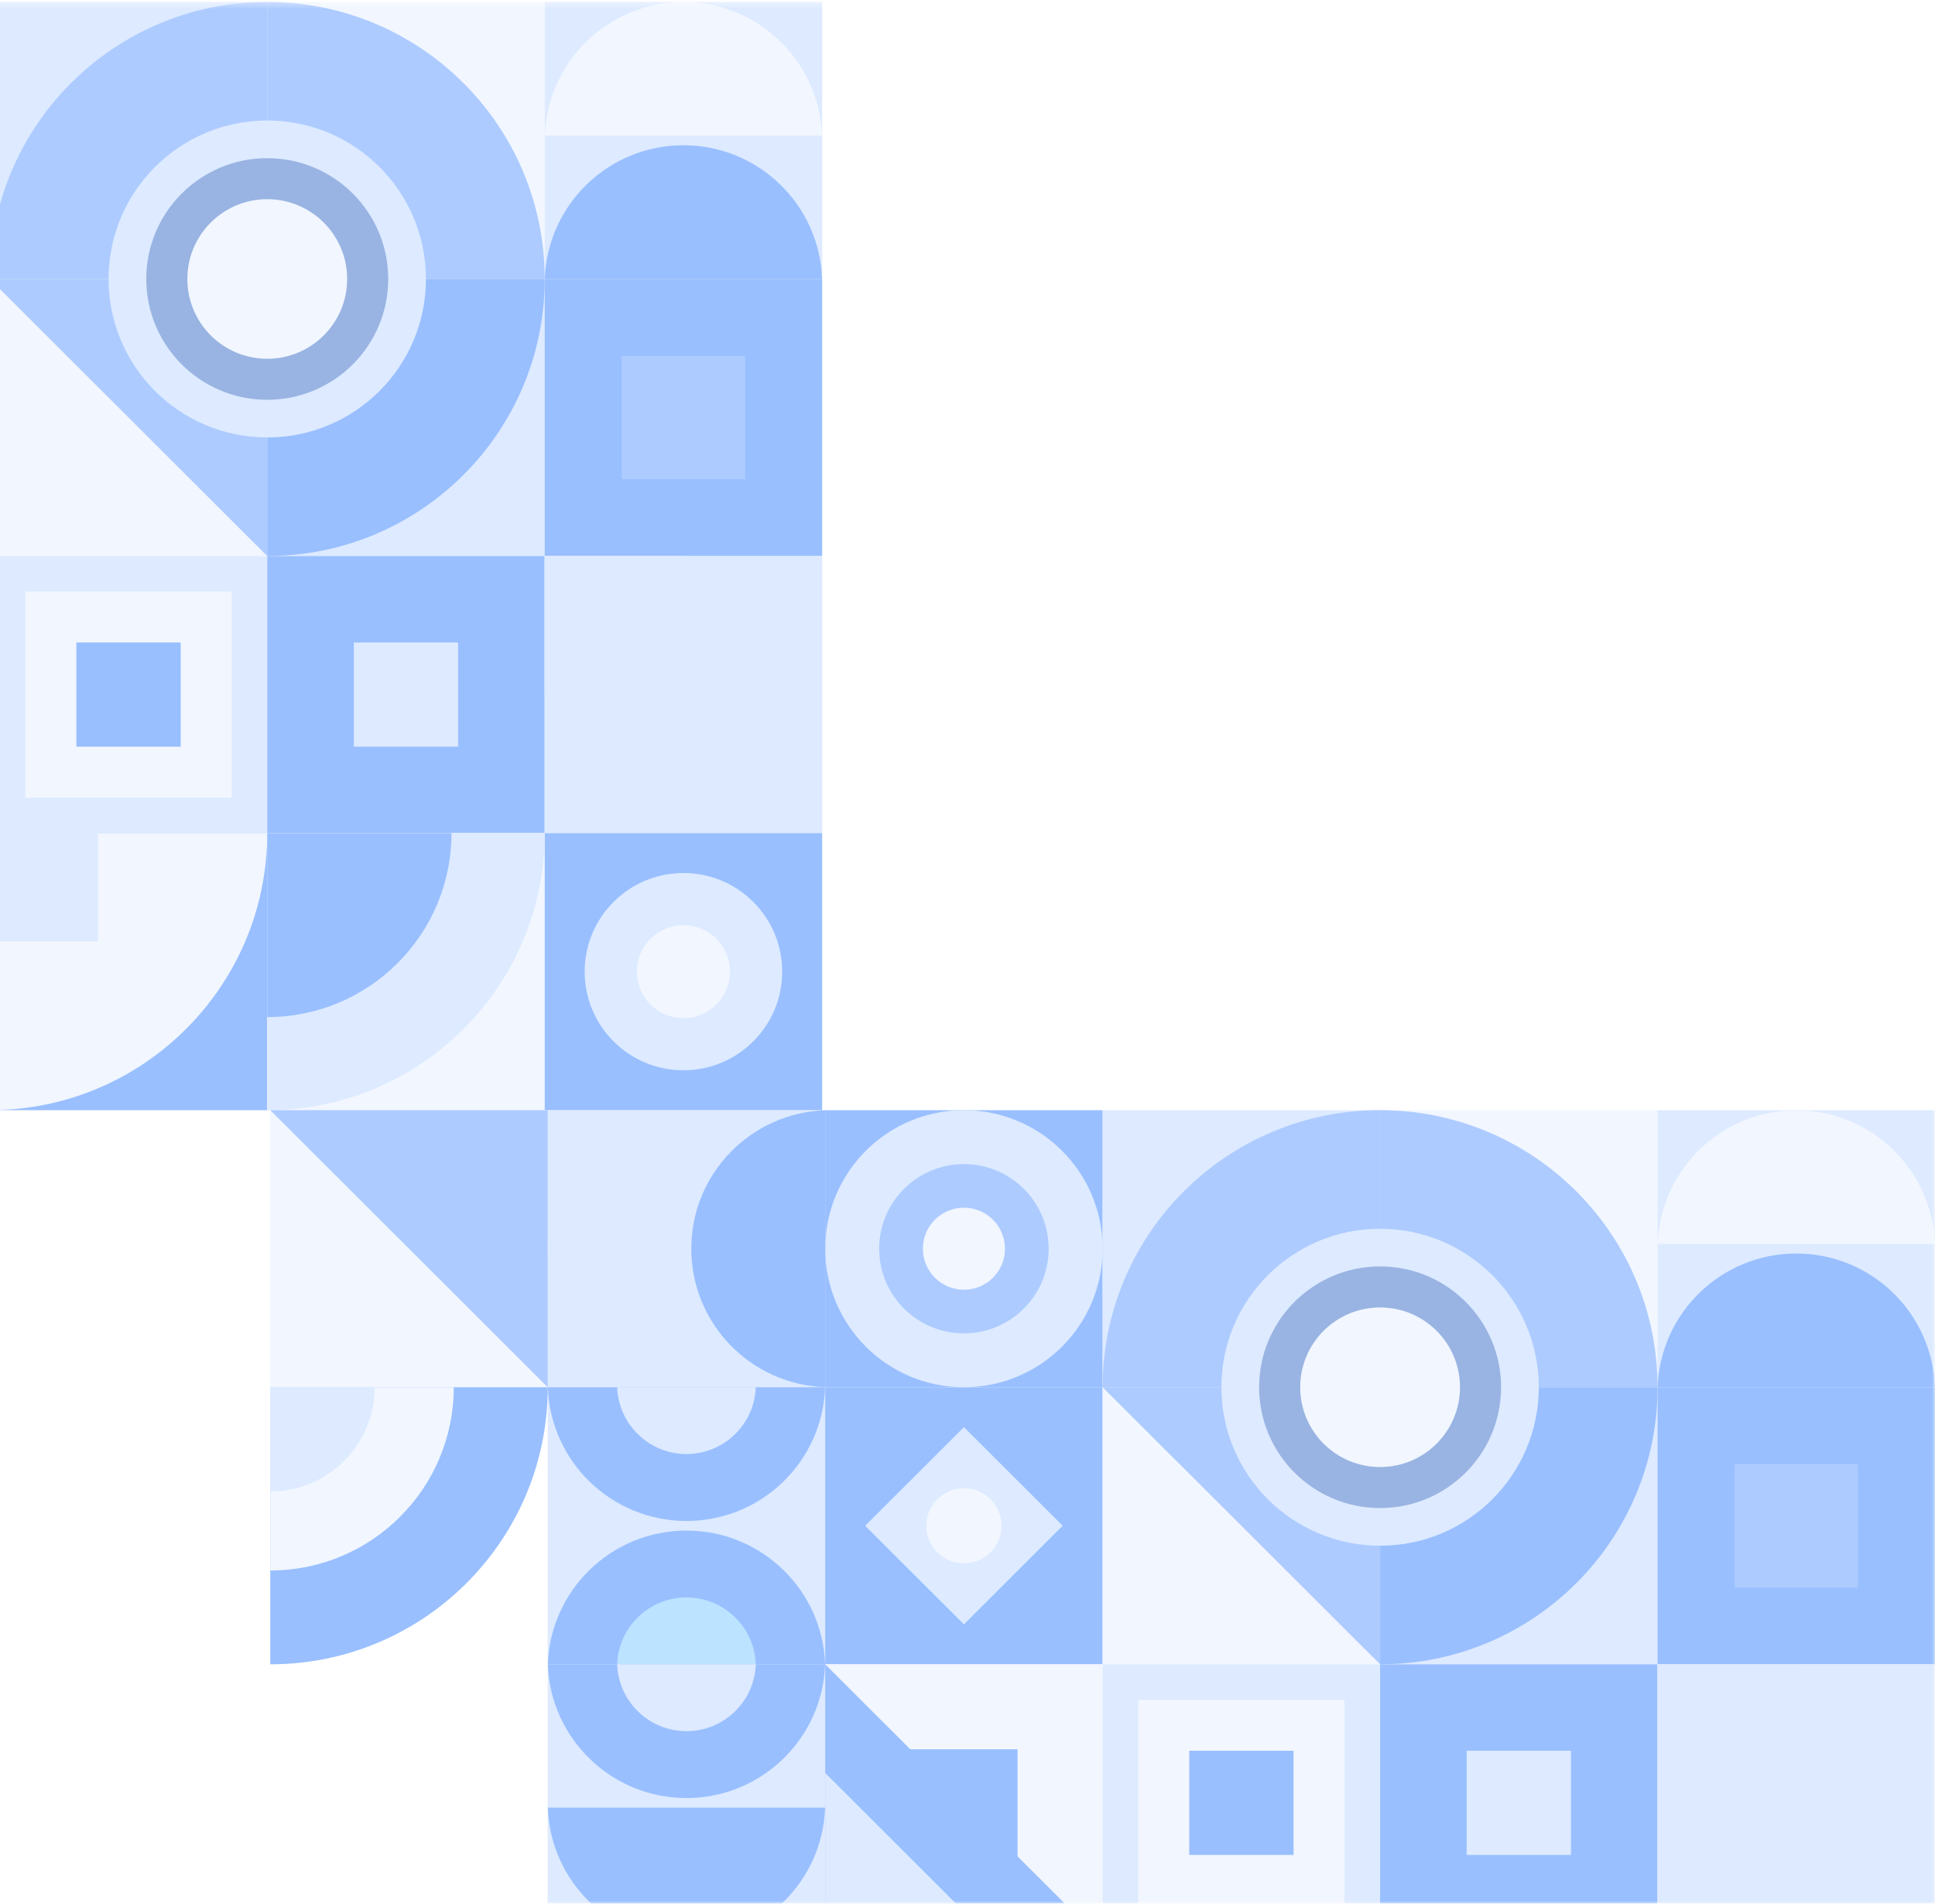 <svg width="310" height="305" viewBox="0 0 310 305" fill="none" xmlns="http://www.w3.org/2000/svg">
<mask id="mask0" mask-type="alpha" maskUnits="userSpaceOnUse" x="-2" y="0" width="312" height="305">
<rect x="-2" y="0.307" width="312" height="304.693" fill="#C4C4C4"/>
</mask>
<g mask="url(#mask0)">
<g opacity="0.5">
<g opacity="0.8" clip-path="url(#clip0)">
<path d="M42.815 133.473H-1.634V177.862H42.815V133.473Z" fill="#005FFF"/>
<path d="M-1.634 177.862V133.473H42.815C42.815 157.99 22.916 177.862 -1.634 177.862Z" fill="#DCE9FF"/>
<path d="M42.815 0.307H-1.634V44.696H42.815V0.307Z" fill="#A9C9FF"/>
<path d="M87.265 0.307H42.815V44.696H87.265V0.307Z" fill="#DCE9FF"/>
<path d="M131.714 0.307H87.265V44.696H131.714V0.307Z" fill="#A9C9FF"/>
<path d="M42.815 44.696H-1.634V89.084H42.815V44.696Z" fill="#DCE9FF"/>
<path d="M87.265 44.696H42.815V89.084H87.265V44.696Z" fill="#A9C9FF"/>
<path d="M131.714 44.696H87.265V89.084H131.714V44.696Z" fill="#005FFF"/>
<path d="M119.389 57.007H99.593V76.776H119.389V57.007Z" fill="#317DFF"/>
<path d="M42.815 89.085H-1.634V133.473H42.815V89.085Z" fill="#A9C9FF"/>
<path d="M37.126 94.766H4.055V127.791H37.126V94.766Z" fill="#DCE9FF"/>
<path d="M28.947 102.934H12.234V119.624H28.947V102.934Z" fill="#005FFF"/>
<path d="M87.265 89.085H42.815V133.473H87.265V89.085Z" fill="#005FFF"/>
<path d="M131.714 89.085H87.265V133.473H131.714V89.085Z" fill="#A9C9FF"/>
<path d="M87.265 133.473H42.815V177.862H87.265V133.473Z" fill="#DCE9FF"/>
<path d="M131.714 133.473H87.265V177.862H131.714V133.473Z" fill="#005FFF"/>
<path d="M-1.634 44.696L42.815 89.084V44.696H-1.634Z" fill="#317DFF"/>
<path d="M109.49 171.47C118.229 171.47 125.314 164.395 125.314 155.668C125.314 146.94 118.229 139.865 109.49 139.865C100.75 139.865 93.665 146.94 93.665 155.668C93.665 164.395 100.75 171.47 109.49 171.47Z" fill="#A9C9FF"/>
<path d="M131.7 44.696H87.279C87.685 32.792 97.474 23.272 109.49 23.272C121.506 23.272 131.295 32.792 131.7 44.696Z" fill="#005FFF"/>
<path d="M131.7 21.745H87.279C87.685 9.842 97.474 0.321 109.49 0.321C121.506 0.321 131.295 9.842 131.7 21.745Z" fill="#DCE9FF"/>
<path d="M87.265 133.473V89.085H131.714L87.265 133.473Z" fill="#A9C9FF"/>
<path d="M15.701 150.785L15.701 133.473L-1.635 133.473L-1.635 150.785L15.701 150.785Z" fill="#A9C9FF"/>
<path d="M-1.634 44.696H42.815V0.307C18.265 0.307 -1.634 20.179 -1.634 44.696Z" fill="#317DFF"/>
<path d="M87.265 44.696H42.815V0.307C67.365 0.307 87.265 20.179 87.265 44.696Z" fill="#317DFF"/>
<path d="M87.265 44.696H42.815V89.084C67.365 89.084 87.265 69.212 87.265 44.696Z" fill="#005FFF"/>
<path d="M87.265 133.473H42.815V177.862C67.365 177.862 87.265 157.99 87.265 133.473Z" fill="#A9C9FF"/>
<path d="M72.329 133.473H42.815V162.947C59.115 162.947 72.329 149.751 72.329 133.473Z" fill="#005FFF"/>
<path d="M42.815 70.086C56.857 70.086 68.24 58.718 68.24 44.696C68.24 30.673 56.857 19.305 42.815 19.305C28.773 19.305 17.39 30.673 17.39 44.696C17.39 58.718 28.773 70.086 42.815 70.086Z" fill="#A9C9FF"/>
<path d="M42.815 64.049C53.518 64.049 62.195 55.384 62.195 44.696C62.195 34.007 53.518 25.342 42.815 25.342C32.112 25.342 23.435 34.007 23.435 44.696C23.435 55.384 32.112 64.049 42.815 64.049Z" fill="#0043B5"/>
<path d="M42.815 57.48C49.885 57.48 55.617 51.756 55.617 44.696C55.617 37.635 49.885 31.912 42.815 31.912C35.745 31.912 30.014 37.635 30.014 44.696C30.014 51.756 35.745 57.48 42.815 57.48Z" fill="#DCE9FF"/>
<path d="M73.397 102.934H56.684V119.624H73.397V102.934Z" fill="#A9C9FF"/>
<path d="M109.49 163.125C113.614 163.125 116.957 159.786 116.957 155.668C116.957 151.549 113.614 148.21 109.49 148.21C105.365 148.21 102.022 151.549 102.022 155.668C102.022 159.786 105.365 163.125 109.49 163.125Z" fill="#DCE9FF"/>
<path d="M109.489 89.085H87.265V111.279H109.489V89.085Z" fill="#A9C9FF"/>
</g>
<g opacity="0.8" clip-path="url(#clip1)">
<path d="M87.752 177.862H43.302V222.251H87.752V177.862Z" fill="#DCE9FF"/>
<path d="M132.202 177.862H87.752V222.251H132.202V177.862Z" fill="#A9C9FF"/>
<path d="M176.651 177.862H132.202V222.251H176.651V177.862Z" fill="#005FFF"/>
<path d="M221.101 177.862H176.651V222.251H221.101V177.862Z" fill="#A9C9FF"/>
<path d="M265.55 177.862H221.101V222.251H265.55V177.862Z" fill="#DCE9FF"/>
<path d="M310 177.862H265.551V222.251H310V177.862Z" fill="#A9C9FF"/>
<path d="M132.202 222.25H87.752V266.639H132.202V222.25Z" fill="#A9C9FF"/>
<path d="M176.651 222.25H132.202V266.639H176.651V222.25Z" fill="#005FFF"/>
<path d="M170.249 244.441L154.426 228.64L138.602 244.441L154.426 260.243L170.249 244.441Z" fill="#A9C9FF"/>
<path d="M150.159 248.706C147.802 246.352 147.802 242.538 150.159 240.184C152.517 237.829 156.336 237.829 158.694 240.184C161.051 242.538 161.051 246.352 158.694 248.706C156.336 251.061 152.517 251.061 150.159 248.706Z" fill="#DCE9FF"/>
<path d="M221.101 222.25H176.651V266.639H221.101V222.25Z" fill="#DCE9FF"/>
<path d="M265.55 222.25H221.101V266.639H265.55V222.25Z" fill="#A9C9FF"/>
<path d="M310 222.25H265.551V266.639H310V222.25Z" fill="#005FFF"/>
<path d="M297.675 234.562H277.879V254.331H297.675V234.562Z" fill="#317DFF"/>
<path d="M132.202 266.639H87.752V311.028H132.202V266.639Z" fill="#A9C9FF"/>
<path d="M176.651 266.639H132.202V311.028H176.651V266.639Z" fill="#DCE9FF"/>
<path d="M221.101 266.639H176.651V311.028H221.101V266.639Z" fill="#A9C9FF"/>
<path d="M215.411 272.321H182.341V305.346H215.411V272.321Z" fill="#DCE9FF"/>
<path d="M207.233 280.489H190.52V297.179H207.233V280.489Z" fill="#005FFF"/>
<path d="M265.55 266.639H221.101V311.028H265.55V266.639Z" fill="#005FFF"/>
<path d="M310 266.639H265.551V311.028H310V266.639Z" fill="#A9C9FF"/>
<path d="M43.302 177.862L87.752 222.251V177.862H43.302Z" fill="#317DFF"/>
<path d="M176.651 222.25L221.101 266.639V222.25H176.651Z" fill="#317DFF"/>
<path d="M176.651 311.028L132.202 266.639V311.028H176.651Z" fill="#005FFF"/>
<path d="M159.227 311.028L132.202 284.04V311.028H159.227Z" fill="#A9C9FF"/>
<path d="M154.426 222.251C166.701 222.251 176.651 212.314 176.651 200.056C176.651 187.799 166.701 177.862 154.426 177.862C142.152 177.862 132.202 187.799 132.202 200.056C132.202 212.314 142.152 222.251 154.426 222.251Z" fill="#A9C9FF"/>
<path d="M109.205 177.876V222.236C97.285 221.832 87.752 212.055 87.752 200.056C87.752 188.057 97.285 178.281 109.205 177.876Z" fill="#A9C9FF"/>
<path d="M132.202 177.876V222.236C120.282 221.832 110.749 212.055 110.749 200.056C110.749 188.057 120.282 178.281 132.202 177.876Z" fill="#005FFF"/>
<path d="M309.986 222.25H265.565C265.97 210.347 275.76 200.827 287.776 200.827C299.791 200.827 309.581 210.347 309.986 222.25Z" fill="#005FFF"/>
<path d="M309.986 199.3H265.565C265.97 187.396 275.76 177.876 287.776 177.876C299.791 177.876 309.581 187.396 309.986 199.3Z" fill="#DCE9FF"/>
<path d="M87.766 222.25H132.187C131.782 234.154 121.992 243.674 109.977 243.674C97.961 243.674 88.171 234.154 87.766 222.25Z" fill="#005FFF"/>
<path d="M87.766 289.604H132.187C131.782 301.508 121.992 311.028 109.977 311.028C97.961 311.028 88.171 301.508 87.766 289.604Z" fill="#005FFF"/>
<path d="M132.187 266.639H87.766C88.171 254.736 97.961 245.216 109.977 245.216C121.992 245.216 131.782 254.736 132.187 266.639Z" fill="#005FFF"/>
<path d="M87.766 266.639H132.187C131.782 278.543 121.992 288.063 109.977 288.063C97.961 288.063 88.171 278.543 87.766 266.639Z" fill="#005FFF"/>
<path d="M121.082 266.639H98.872C99.074 260.688 103.967 255.926 109.977 255.926C115.986 255.926 120.88 260.688 121.082 266.639Z" fill="#56B8FF"/>
<path d="M98.872 266.639H121.082C120.88 272.591 115.986 277.353 109.977 277.353C103.967 277.353 99.074 272.591 98.872 266.639Z" fill="#A9C9FF"/>
<path d="M98.872 222.236H121.082C120.88 228.188 115.986 232.95 109.977 232.95C103.967 232.946 99.074 228.188 98.872 222.236Z" fill="#A9C9FF"/>
<path d="M154.426 213.611C161.922 213.611 167.999 207.542 167.999 200.056C167.999 192.57 161.922 186.502 154.426 186.502C146.93 186.502 140.853 192.57 140.853 200.056C140.853 207.542 146.93 213.611 154.426 213.611Z" fill="#317DFF"/>
<path d="M154.426 206.626C158.059 206.626 161.005 203.684 161.005 200.056C161.005 196.428 158.059 193.487 154.426 193.487C150.793 193.487 147.848 196.428 147.848 200.056C147.848 203.684 150.793 206.626 154.426 206.626Z" fill="#DCE9FF"/>
<path d="M265.551 311.028V266.639H310L265.551 311.028Z" fill="#A9C9FF"/>
<path d="M176.651 222.251H221.101V177.862C196.551 177.862 176.651 197.734 176.651 222.251Z" fill="#317DFF"/>
<path d="M265.55 222.251H221.101V177.862C245.651 177.862 265.55 197.734 265.55 222.251Z" fill="#317DFF"/>
<path d="M265.55 222.25H221.101V266.639C245.651 266.639 265.55 246.767 265.55 222.25Z" fill="#005FFF"/>
<path d="M87.752 222.25H43.302V266.639C67.853 266.639 87.752 246.767 87.752 222.25Z" fill="#005FFF"/>
<path d="M72.7 222.25H43.302V251.607C59.539 251.607 72.7 238.465 72.7 222.25Z" fill="#DCE9FF"/>
<path d="M60.015 222.25H43.302V238.941C52.533 238.941 60.015 231.469 60.015 222.25Z" fill="#A9C9FF"/>
<path d="M221.101 247.641C235.143 247.641 246.526 236.273 246.526 222.25C246.526 208.228 235.143 196.86 221.101 196.86C207.059 196.86 195.676 208.228 195.676 222.25C195.676 236.273 207.059 247.641 221.101 247.641Z" fill="#A9C9FF"/>
<path d="M221.101 241.604C231.804 241.604 240.481 232.939 240.481 222.25C240.481 211.562 231.804 202.897 221.101 202.897C210.397 202.897 201.721 211.562 201.721 222.25C201.721 232.939 210.397 241.604 221.101 241.604Z" fill="#0043B5"/>
<path d="M221.101 235.034C228.171 235.034 233.902 229.311 233.902 222.251C233.902 215.19 228.171 209.467 221.101 209.467C214.031 209.467 208.299 215.19 208.299 222.251C208.299 229.311 214.031 235.034 221.101 235.034Z" fill="#DCE9FF"/>
<path d="M251.682 280.489H234.969V297.179H251.682V280.489Z" fill="#A9C9FF"/>
<path d="M287.776 266.639H265.551V288.834H287.776V266.639Z" fill="#A9C9FF"/>
<path d="M163.018 280.251H145.832V297.413H163.018V280.251Z" fill="#005FFF"/>
</g>
</g>
</g>
<defs>
<clipPath id="clip0">
<rect width="266.698" height="177.555" fill="white" transform="translate(-134.983 0.307)"/>
</clipPath>
<clipPath id="clip1">
<rect width="266.698" height="177.555" fill="white" transform="translate(43.302 177.862)"/>
</clipPath>
</defs>
</svg>
